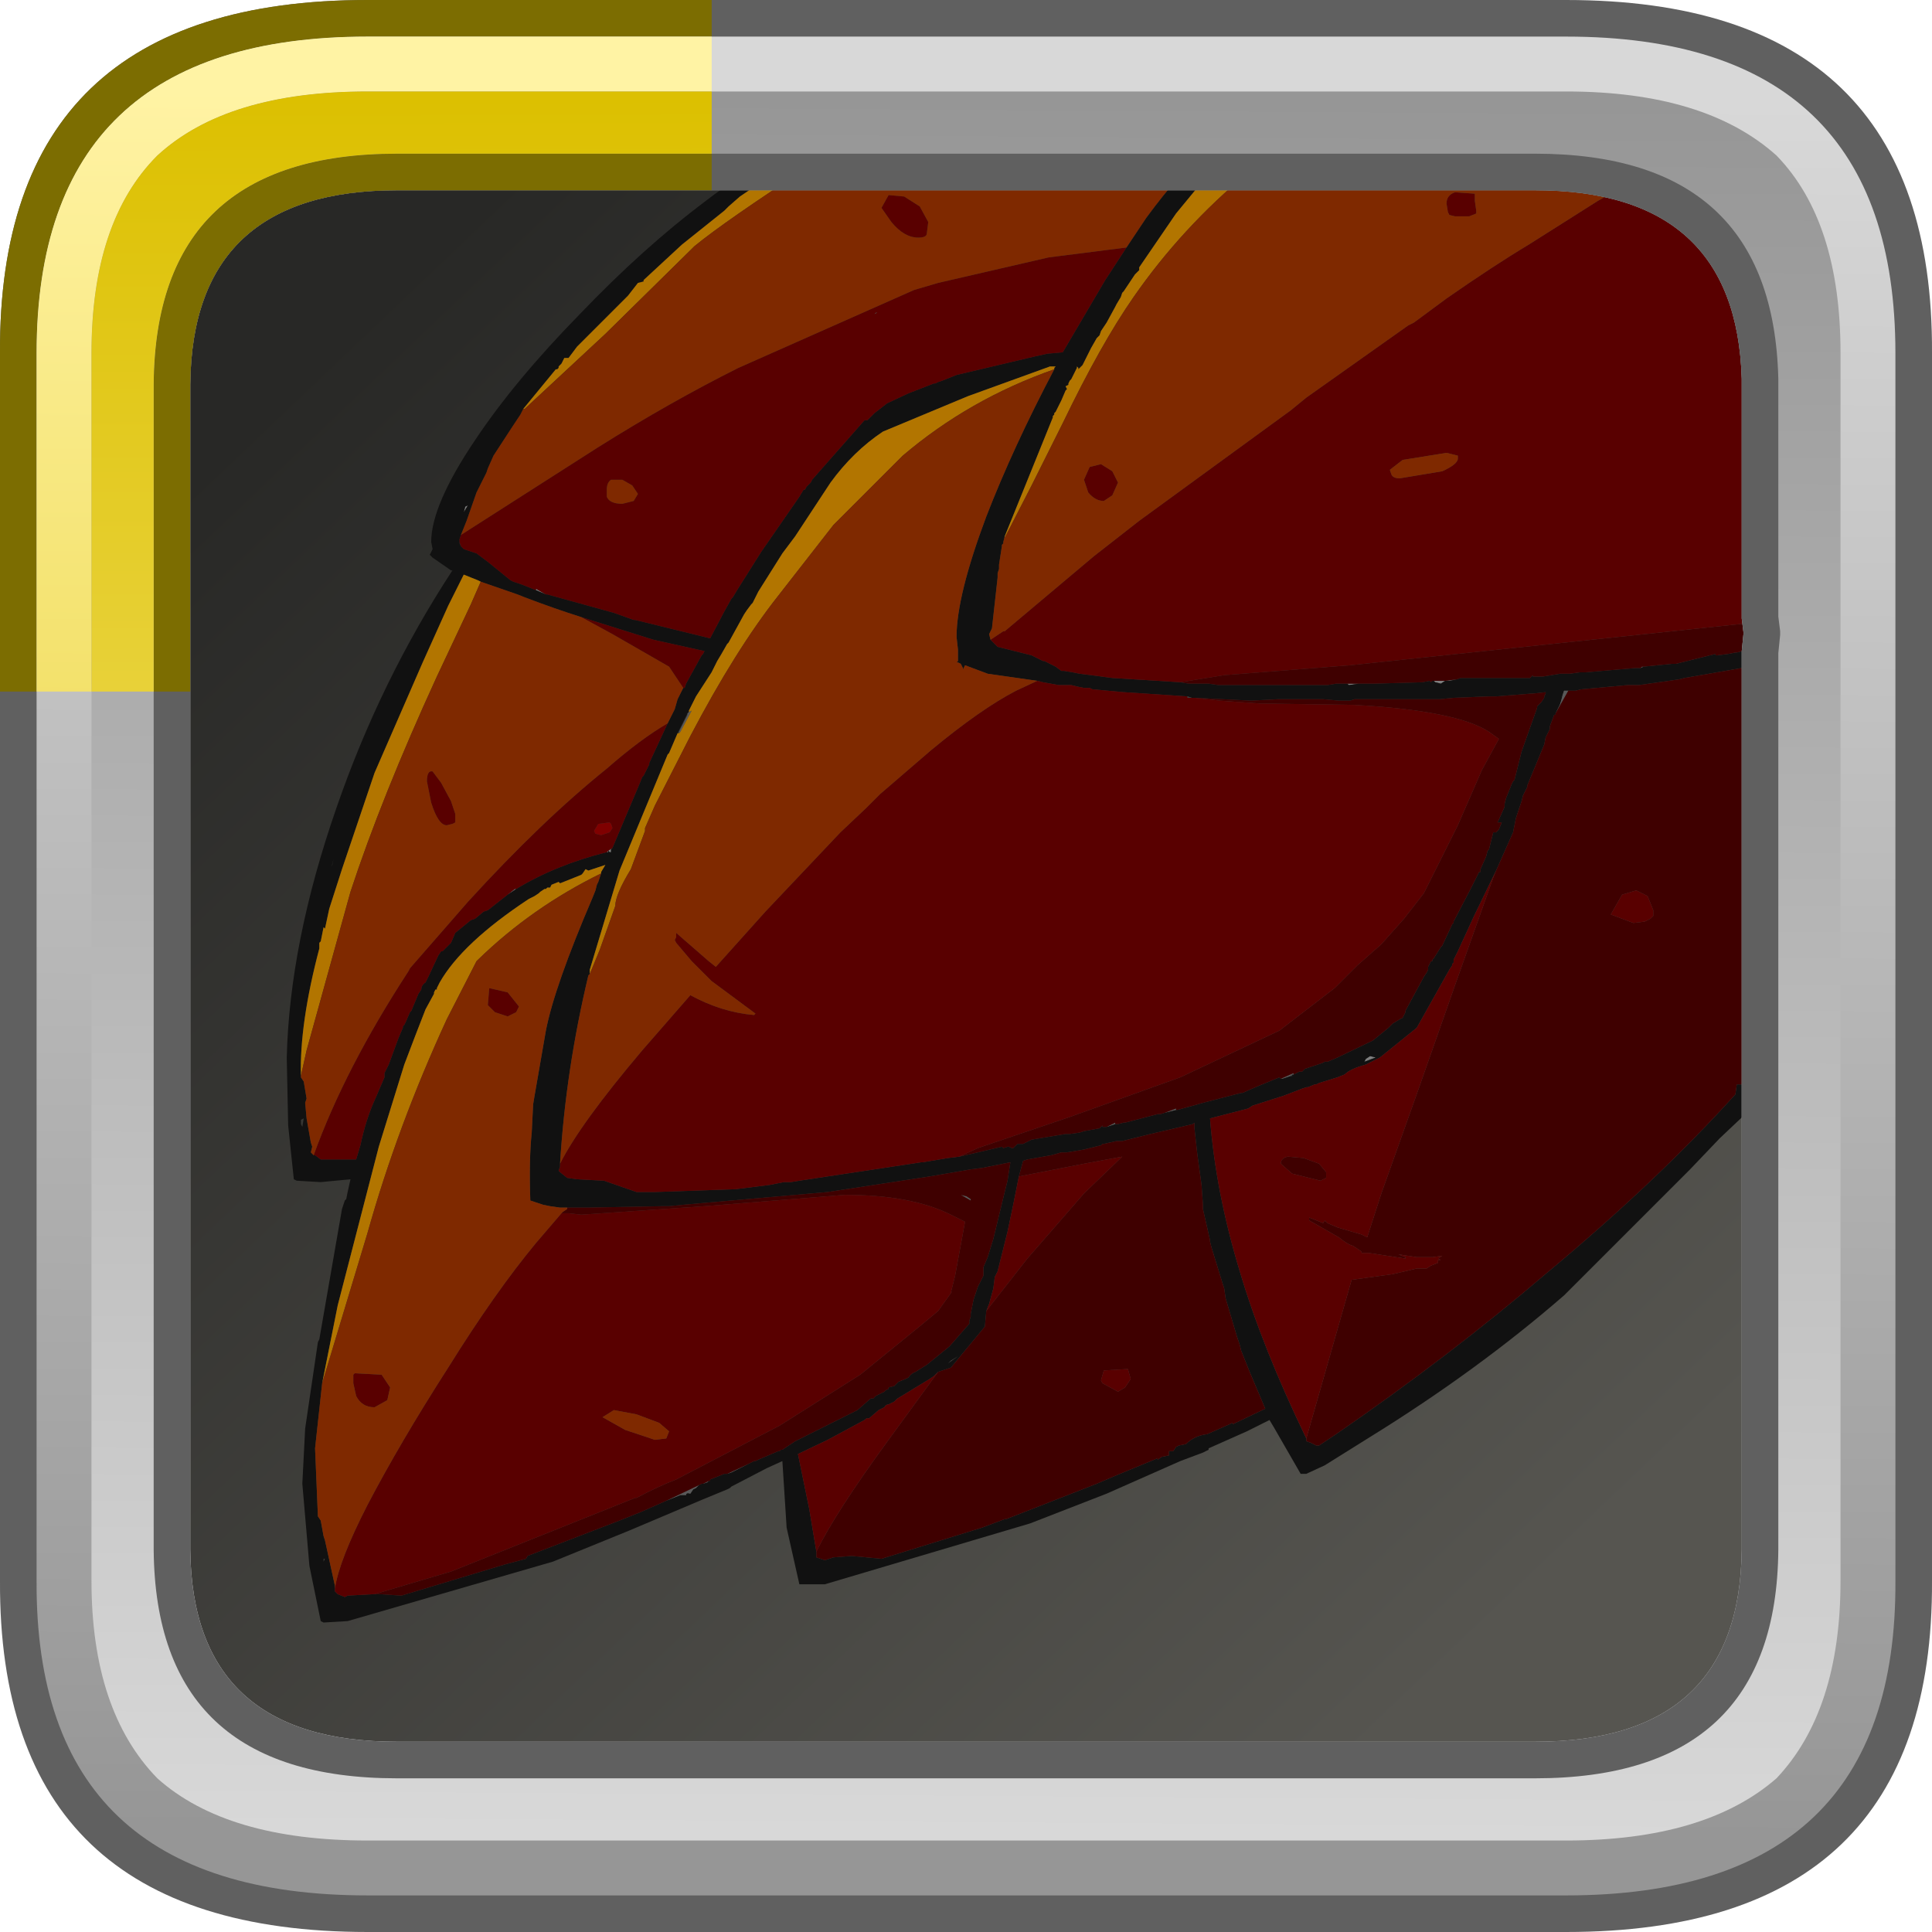 <?xml version="1.0" encoding="UTF-8" standalone="no"?>
<svg xmlns:ffdec="https://www.free-decompiler.com/flash" xmlns:xlink="http://www.w3.org/1999/xlink" ffdec:objectType="frame" height="52.8px" width="52.8px" xmlns="http://www.w3.org/2000/svg">
  <g transform="matrix(1.0, 0.0, 0.0, 1.0, 2.0, 2.0)">
    <use ffdec:characterId="484" height="44.0" transform="matrix(1.0, 0.0, 0.0, 1.0, 2.0, 2.0)" width="44.0" xlink:href="#sprite0"/>
    <use ffdec:characterId="1003" height="52.35" transform="matrix(0.774, 0.0, 0.0, 0.774, 5.798, 1.823)" width="51.9" xlink:href="#sprite3"/>
    <use ffdec:characterId="971" height="52.8" transform="matrix(1.0, 0.0, 0.0, 1.0, -2.0, -2.0)" width="52.8" xlink:href="#sprite4"/>
  </g>
  <defs>
    <g id="sprite0" transform="matrix(1.0, 0.0, 0.0, 1.0, -2.0, -2.0)">
      <filter id="filter0">
        <feColorMatrix in="SourceGraphic" result="filterResult0" type="matrix" values="0.169 1.374 -0.794 0.0 -0.02 0.053 0.367 0.33 0.0 -0.02 0.916 0.047 -0.214 0.0 -0.02 0.0 0.0 0.0 1.0 0.0"/>
      </filter>
      <use ffdec:characterId="483" filter="url(#filter0)" height="44.0" transform="matrix(1.0, 0.0, 0.0, 1.0, 2.0, 2.0)" width="44.0" xlink:href="#sprite1"/>
      <use ffdec:characterId="482" height="44.0" transform="matrix(1.0, 0.0, 0.0, 1.0, 2.0, 2.0)" width="44.0" xlink:href="#sprite2"/>
    </g>
    <g id="sprite1" transform="matrix(1.0, 0.0, 0.0, 1.0, -2.0, -2.0)">
      <use ffdec:characterId="482" height="44.0" transform="matrix(1.0, 0.0, 0.0, 1.0, 2.0, 2.0)" width="44.0" xlink:href="#sprite2"/>
    </g>
    <g id="sprite2" transform="matrix(1.0, 0.0, 0.0, 1.0, -2.0, -2.0)">
      <use ffdec:characterId="481" height="44.0" transform="matrix(1.0, 0.0, 0.0, 1.0, 2.0, 2.0)" width="44.0" xlink:href="#shape0"/>
    </g>
    <g id="shape0" transform="matrix(1.0, 0.0, 0.0, 1.0, -2.0, -2.0)">
      <path d="M44.3 3.05 L44.45 3.2 44.6 3.3 45.3 4.15 45.25 4.0 45.45 4.5 Q46.0 5.75 46.0 7.5 L46.0 40.5 45.75 42.8 45.7 42.9 45.7 42.85 45.45 43.55 45.4 43.7 45.1 44.2 44.7 44.65 Q43.15 46.0 40.1 46.0 L7.9 46.0 Q5.65 46.0 4.2 45.3 L4.25 45.3 3.65 44.95 3.25 44.6 3.15 44.45 3.0 44.3 2.5 43.4 Q2.0 42.2 2.0 40.6 L2.0 40.5 2.0 7.5 Q2.0 6.55 2.15 5.75 L2.7 4.25 Q3.35 3.05 4.7 2.5 L4.65 2.5 5.0 2.4 5.15 2.35 5.3 2.3 5.9 2.15 6.85 2.05 6.95 2.05 7.8 2.0 7.9 2.0 18.3 2.0 18.6 2.0 40.1 2.0 40.45 2.0 41.6 2.1 41.75 2.1 41.95 2.2 43.05 2.45 Q43.7 2.65 44.2 3.0 L44.3 3.05" fill="url(#gradient0)" fill-rule="evenodd" stroke="none"/>
    </g>
    <linearGradient gradientTransform="matrix(-0.02, -0.021, 0.021, -0.02, 24.0, 24.0)" gradientUnits="userSpaceOnUse" id="gradient0" spreadMethod="pad" x1="-819.2" x2="819.2">
      <stop offset="0.0" stop-color="#565550"/>
      <stop offset="1.0" stop-color="#282826"/>
    </linearGradient>
    <g id="sprite3" transform="matrix(1.0, 0.0, 0.0, 1.0, 2.65, 20.5)">
      <use ffdec:characterId="1002" height="52.35" transform="matrix(1.0, 0.0, 0.0, 1.0, -2.65, -20.5)" width="51.9" xlink:href="#shape1"/>
    </g>
    <g id="shape1" transform="matrix(1.0, 0.0, 0.0, 1.0, 2.65, 20.5)">
      <path d="M14.45 -19.85 Q14.45 -20.1 15.1 -20.25 L14.75 -20.0 14.45 -19.85 M18.25 -14.4 L18.15 -14.35 18.2 -14.4 18.25 -14.4 M17.45 -14.2 L17.2 -14.1 17.7 -14.3 17.45 -14.2 M6.2 -4.6 L6.2 -4.65 6.55 -4.45 6.2 -4.6 M3.7 -7.55 L3.8 -7.6 3.65 -7.35 3.7 -7.55 M34.85 -1.3 L35.25 -1.3 34.9 -1.25 34.85 -1.3 M37.9 -1.4 L38.3 -1.4 38.7 -1.45 38.45 -1.4 38.3 -1.4 38.15 -1.3 37.95 -1.35 37.9 -1.4 M35.5 11.95 L35.65 11.85 35.85 11.9 35.45 12.05 35.5 11.95 M8.9 4.5 L8.85 4.55 8.85 4.65 8.8 4.65 8.75 4.6 8.75 4.65 8.7 4.65 8.75 4.6 8.9 4.5 M5.5 5.95 L5.2 6.15 5.45 5.95 5.5 5.95" fill="#7f7f7f" fill-rule="evenodd" stroke="none"/>
      <path d="M16.3 -20.5 L15.2 -19.65 14.8 -19.45 13.4 -18.5 13.0 -18.15 12.85 -18.0 11.35 -16.8 10.0 -15.55 10.0 -15.5 9.8 -15.45 9.45 -15.0 9.4 -14.95 7.65 -13.2 7.35 -12.8 7.2 -12.8 7.1 -12.6 7.0 -12.5 7.0 -12.45 6.95 -12.4 6.9 -12.4 5.75 -11.0 5.65 -10.8 4.7 -9.35 4.5 -8.9 4.45 -8.75 4.15 -8.15 4.1 -8.05 3.75 -7.05 3.55 -6.55 3.5 -6.4 3.5 -6.3 3.5 -6.25 3.55 -6.15 3.6 -6.1 3.65 -6.05 3.8 -6.0 4.1 -5.9 4.5 -5.6 5.3 -4.95 5.4 -4.9 5.7 -4.8 6.2 -4.6 6.55 -4.45 6.6 -4.45 8.95 -3.8 9.65 -3.55 9.7 -3.55 12.35 -2.9 12.85 -3.85 13.1 -4.3 13.15 -4.35 13.3 -4.6 14.15 -5.95 15.5 -7.9 15.65 -8.15 15.7 -8.15 15.75 -8.25 15.9 -8.4 15.95 -8.5 17.8 -10.6 17.9 -10.6 18.15 -10.85 18.6 -11.2 19.35 -11.55 20.25 -11.9 20.3 -11.9 20.4 -11.95 20.55 -12.0 21.05 -12.2 23.8 -12.85 24.25 -12.95 24.8 -13.0 26.3 -15.55 27.05 -16.7 27.75 -17.75 Q29.0 -19.45 29.95 -20.2 L29.95 -20.3 30.05 -20.4 29.95 -20.45 29.95 -20.5 30.9 -20.5 30.9 -20.45 30.7 -20.15 30.45 -19.9 30.05 -19.4 29.85 -19.15 29.7 -18.95 29.5 -18.75 28.8 -17.9 27.5 -16.0 27.5 -15.9 27.35 -15.75 26.95 -15.15 26.9 -15.1 26.85 -14.95 26.7 -14.7 26.65 -14.6 26.35 -14.05 26.15 -13.75 26.1 -13.6 26.0 -13.5 25.8 -13.15 25.5 -12.55 25.4 -12.45 25.35 -12.4 25.35 -12.45 25.3 -12.5 25.3 -12.45 25.1 -12.05 25.05 -12.0 25.0 -11.9 25.0 -11.85 24.9 -11.8 24.95 -11.7 24.9 -11.65 24.75 -11.3 24.55 -10.9 24.5 -10.85 24.5 -10.8 24.45 -10.75 24.45 -10.7 22.75 -6.5 22.7 -6.3 22.7 -6.25 22.65 -6.2 22.65 -6.15 22.55 -5.5 22.55 -5.45 22.55 -5.35 22.5 -5.2 22.5 -5.05 22.3 -3.25 22.2 -3.05 22.25 -2.85 22.5 -2.6 23.7 -2.3 24.1 -2.1 24.15 -2.1 24.55 -1.9 24.75 -1.75 24.85 -1.75 25.15 -1.7 25.4 -1.65 25.8 -1.6 26.55 -1.5 28.95 -1.35 29.25 -1.3 29.4 -1.3 29.95 -1.3 30.3 -1.25 30.35 -1.25 30.6 -1.25 31.65 -1.25 32.0 -1.25 32.2 -1.25 32.75 -1.25 32.9 -1.25 33.6 -1.25 34.1 -1.25 34.15 -1.25 34.45 -1.3 34.85 -1.3 34.9 -1.25 35.25 -1.3 35.8 -1.3 37.5 -1.35 37.75 -1.4 37.8 -1.35 37.85 -1.4 37.9 -1.4 37.95 -1.35 38.15 -1.3 38.3 -1.4 38.45 -1.4 38.7 -1.45 38.85 -1.5 39.15 -1.5 39.5 -1.5 40.2 -1.5 41.3 -1.5 41.4 -1.6 41.4 -1.55 41.75 -1.55 42.05 -1.6 42.35 -1.65 42.7 -1.65 43.05 -1.7 43.2 -1.7 43.25 -1.7 45.0 -1.85 45.2 -1.85 45.3 -1.9 46.3 -2.0 46.45 -2.0 47.85 -2.35 47.85 -2.3 47.9 -2.3 48.3 -2.35 48.55 -2.4 48.6 -2.4 48.8 -2.45 49.05 -2.45 49.05 -2.35 49.05 -2.15 49.05 -1.9 47.9 -1.7 46.75 -1.5 46.55 -1.45 45.15 -1.25 44.75 -1.25 43.1 -1.1 42.9 -1.05 42.65 -1.05 42.5 -1.05 42.45 -0.9 42.4 -0.7 42.35 -0.55 42.2 -0.25 42.2 -0.2 42.15 -0.2 42.0 0.2 42.0 0.3 41.85 0.6 41.8 0.85 41.2 2.3 41.2 2.35 41.05 2.65 41.0 2.85 40.95 3.0 40.9 3.15 40.8 3.45 40.7 3.95 40.1 5.3 39.3 6.95 38.75 8.15 38.6 8.45 38.6 8.55 38.55 8.6 38.55 8.65 38.45 8.8 37.3 10.85 36.0 11.9 35.5 12.15 Q34.95 12.3 34.75 12.5 L34.5 12.6 33.85 12.8 33.75 12.85 33.7 12.85 33.45 12.95 33.4 12.95 33.25 13.0 32.6 13.25 31.5 13.6 31.35 13.7 30.0 14.05 Q30.2 16.65 31.05 19.45 31.85 22.15 33.4 25.35 L33.4 25.45 33.55 25.5 33.75 25.6 33.85 25.6 34.45 25.2 Q38.45 22.45 41.9 19.5 45.8 16.25 48.55 13.2 L48.6 12.85 48.75 12.85 49.05 12.85 49.1 12.95 49.05 13.05 49.05 13.7 49.0 13.75 48.9 13.9 48.0 14.75 46.95 15.85 42.5 20.3 Q39.45 22.95 35.65 25.3 L34.05 26.3 33.4 26.6 33.2 26.6 32.25 24.95 32.1 24.7 31.3 25.1 29.95 25.7 29.95 25.75 29.75 25.85 28.95 26.15 26.35 27.3 23.65 28.35 16.4 30.5 15.65 30.5 15.5 30.5 15.05 28.5 14.9 26.15 14.35 26.4 13.1 27.05 13.05 27.1 12.95 27.15 12.1 27.5 9.5 28.6 6.8 29.7 -0.45 31.8 -1.3 31.85 -1.4 31.8 -1.8 29.85 -2.05 26.95 -1.95 25.0 -1.5 21.95 -1.45 21.85 -0.65 17.25 -0.55 16.95 -0.5 16.9 -0.45 16.65 -0.35 16.2 -1.4 16.3 -2.25 16.25 -2.35 16.2 -2.55 14.3 -2.6 11.9 Q-2.5 7.85 -0.85 3.1 0.7 -1.4 3.25 -5.3 L3.2 -5.3 2.55 -5.75 2.45 -5.85 2.55 -6.05 2.5 -6.3 Q2.5 -7.6 4.05 -9.9 5.45 -12.0 7.75 -14.35 10.0 -16.7 12.2 -18.35 13.45 -19.3 14.45 -19.85 L14.75 -20.0 15.1 -20.25 15.3 -20.4 15.4 -20.5 16.3 -20.5 M3.7 -7.55 L3.65 -7.35 3.8 -7.6 3.7 -7.55 M4.25 -4.9 L4.15 -4.95 3.9 -5.05 3.65 -5.15 3.1 -4.05 2.2 -2.05 0.5 1.85 -0.65 5.25 -1.1 6.65 -1.25 7.35 -1.3 7.3 -1.4 7.8 -1.45 7.85 -1.45 7.95 -1.45 8.05 Q-2.15 10.7 -2.1 12.55 L-2.1 12.6 -2.0 12.75 -1.9 13.35 -1.95 13.5 -1.9 14.05 -1.75 14.9 -1.7 15.05 -1.75 15.25 -1.65 15.35 -1.6 15.35 -1.4 15.5 -0.4 15.5 -0.15 15.5 0.0 15.0 Q0.2 14.05 0.55 13.3 L0.85 12.6 0.85 12.45 0.95 12.25 1.0 12.15 1.35 11.2 1.5 10.85 1.5 10.8 1.55 10.75 1.6 10.65 1.75 10.3 1.8 10.25 2.05 9.65 2.15 9.5 Q2.15 9.35 2.3 9.25 L2.35 9.15 2.4 9.05 2.75 8.3 2.85 8.15 2.9 8.15 3.0 8.05 3.2 7.85 3.35 7.5 3.9 7.05 4.05 7.0 4.35 6.75 4.5 6.7 5.2 6.15 5.5 5.95 Q6.9 5.1 8.7 4.65 L8.75 4.65 8.75 4.6 8.8 4.65 8.85 4.65 8.85 4.55 8.9 4.5 9.85 2.25 9.95 2.0 10.0 1.95 10.2 1.55 10.2 1.5 10.85 0.1 11.1 -0.4 11.2 -0.75 11.25 -0.85 11.4 -1.15 11.45 -1.15 11.5 -1.3 12.05 -2.3 12.1 -2.35 12.15 -2.45 10.35 -2.85 7.8 -3.65 Q6.85 -3.95 5.8 -4.35 L5.55 -4.45 4.25 -4.9 M24.5 -12.4 L24.5 -12.45 24.55 -12.5 24.45 -12.5 24.35 -12.5 21.45 -11.45 18.45 -10.2 Q17.4 -9.5 16.6 -8.4 L15.35 -6.5 14.9 -5.9 14.05 -4.55 13.85 -4.15 13.8 -4.1 13.65 -3.9 13.55 -3.75 13.0 -2.75 12.95 -2.7 12.75 -2.35 12.6 -2.1 12.4 -1.7 11.85 -0.85 11.6 -0.35 11.6 -0.3 11.55 -0.25 11.2 0.45 10.9 1.15 10.85 1.2 9.15 5.3 8.1 8.8 8.1 8.95 8.05 9.0 Q7.25 12.35 7.05 15.65 L7.05 15.75 7.0 15.9 7.05 15.95 7.3 16.15 7.65 16.2 8.6 16.25 9.75 16.65 9.8 16.65 10.15 16.65 10.4 16.65 13.25 16.55 14.45 16.4 14.95 16.3 15.2 16.3 15.5 16.25 19.8 15.6 19.85 15.6 20.75 15.45 21.15 15.4 21.8 15.25 22.65 15.05 22.7 15.1 22.85 15.05 22.9 15.05 23.0 15.1 23.05 15.1 23.2 14.95 23.35 14.95 23.4 14.95 23.7 14.8 24.0 14.75 24.9 14.6 25.05 14.6 25.4 14.55 25.55 14.5 26.1 14.4 26.2 14.3 26.2 14.35 26.25 14.35 26.35 14.35 26.65 14.25 26.75 14.25 26.95 14.2 27.0 14.2 28.15 13.9 28.25 13.9 28.4 13.85 28.6 13.8 28.8 13.75 28.85 13.75 29.4 13.6 29.75 13.5 31.1 13.15 31.15 13.15 Q31.7 12.9 32.45 12.6 L32.5 12.65 32.55 12.65 32.85 12.55 32.9 12.55 32.9 12.5 32.95 12.5 33.15 12.4 33.25 12.4 33.3 12.35 33.35 12.3 33.95 12.1 34.05 12.05 34.15 12.05 34.5 11.9 35.75 11.3 36.3 10.85 36.45 10.7 36.7 10.55 36.8 10.5 36.9 10.3 36.9 10.25 37.55 9.05 37.65 8.9 37.7 8.8 37.7 8.7 37.75 8.6 37.8 8.5 37.85 8.5 37.85 8.45 37.9 8.4 38.15 8.0 38.2 7.95 38.55 7.2 38.6 7.15 38.6 7.1 39.2 5.95 39.5 5.35 39.55 5.35 39.55 5.25 39.75 4.8 39.8 4.6 39.85 4.55 40.0 3.95 40.1 3.95 40.2 3.85 40.3 3.6 40.25 3.6 40.15 3.6 40.2 3.5 40.4 3.05 40.4 2.95 40.45 2.75 40.55 2.5 40.65 2.25 40.7 2.15 40.75 2.1 41.0 1.1 41.55 -0.45 41.55 -0.5 41.7 -0.65 41.8 -0.8 41.8 -0.85 41.85 -0.95 41.85 -1.0 41.4 -0.95 41.35 -0.95 40.1 -0.85 40.05 -0.85 39.85 -0.85 38.6 -0.8 38.1 -0.75 37.25 -0.75 35.1 -0.75 34.95 -0.7 34.55 -0.7 34.0 -0.75 33.65 -0.75 33.55 -0.75 33.4 -0.75 33.2 -0.75 32.6 -0.75 32.4 -0.75 31.45 -0.7 29.45 -0.8 29.35 -0.8 29.2 -0.85 26.95 -1.0 25.85 -1.1 25.75 -1.15 25.55 -1.15 25.3 -1.2 25.1 -1.25 24.65 -1.25 24.1 -1.35 23.9 -1.4 22.15 -1.65 21.35 -1.95 21.3 -1.85 21.3 -1.8 21.2 -2.0 21.1 -2.05 21.05 -2.05 21.1 -2.1 21.1 -2.35 21.1 -2.5 21.05 -2.95 Q21.05 -4.4 22.1 -7.2 23.05 -9.65 24.5 -12.4 M35.5 11.95 L35.45 12.05 35.85 11.9 35.65 11.85 35.5 11.95 M16.1 29.35 L16.1 29.55 16.4 29.65 16.7 29.55 17.35 29.5 18.4 29.6 21.95 28.5 22.75 28.2 22.8 28.2 26.0 26.95 26.7 26.65 28.15 26.05 28.15 26.1 28.3 26.0 28.55 25.95 28.55 25.8 28.7 25.8 28.8 25.65 28.9 25.6 29.15 25.55 Q29.45 25.25 29.9 25.2 L30.8 24.8 30.8 24.85 31.95 24.3 31.4 23.0 31.1 22.25 31.05 22.05 30.95 21.75 30.55 20.4 30.5 20.05 30.45 19.9 30.05 18.6 30.0 18.4 30.0 18.35 29.75 17.25 29.75 17.1 29.7 16.4 29.55 15.3 29.45 14.4 29.45 14.3 29.45 14.2 29.4 14.25 27.9 14.6 26.9 14.85 26.85 14.85 26.7 14.85 26.25 14.95 26.2 14.95 26.15 15.0 25.55 15.15 24.95 15.25 24.75 15.25 24.4 15.35 23.55 15.5 23.4 15.55 23.25 16.1 23.05 17.1 22.85 18.05 22.5 19.45 22.45 19.55 22.4 19.65 22.35 20.05 22.2 20.6 22.1 20.85 22.05 21.4 20.85 22.85 20.4 23.0 20.25 23.15 20.1 23.25 18.95 23.95 18.85 24.05 18.65 24.15 Q18.55 24.15 18.5 24.25 L18.3 24.35 17.95 24.65 Q17.9 24.6 17.8 24.7 L16.5 25.4 15.45 25.9 15.85 27.85 16.1 29.35 M13.7 26.25 L13.9 26.15 13.95 26.15 14.05 26.1 14.75 25.8 14.8 25.8 14.85 25.75 14.9 25.75 15.35 25.45 17.25 24.5 17.55 24.35 17.95 24.0 Q18.05 23.9 18.1 23.95 L18.2 23.85 18.4 23.75 18.5 23.7 18.55 23.65 18.65 23.6 18.65 23.55 18.85 23.5 19.0 23.35 19.25 23.25 19.35 23.2 Q19.45 23.05 19.6 23.0 L20.0 22.75 20.8 22.1 21.5 21.3 21.5 21.2 21.55 21.05 21.55 20.95 21.65 20.45 21.8 20.0 21.85 19.9 22.0 19.6 22.0 19.4 22.0 19.3 22.15 18.95 22.35 18.3 22.75 16.65 22.85 16.25 22.95 15.6 21.95 15.8 21.55 15.85 20.1 16.1 16.5 16.65 11.4 17.1 10.9 17.15 10.65 17.15 8.0 17.2 7.3 17.2 7.1 17.2 7.05 17.2 6.7 17.15 6.45 17.1 6.15 17.0 6.0 16.95 Q5.95 15.5 6.05 14.55 L6.1 13.55 6.15 13.25 6.55 10.95 Q6.85 9.4 8.2 6.25 L8.3 6.0 8.35 5.8 8.4 5.7 8.5 5.4 8.5 5.35 8.65 5.1 8.05 5.3 7.95 5.25 7.85 5.4 7.8 5.45 7.05 5.75 7.0 5.7 6.75 5.8 6.7 5.9 6.6 5.9 6.55 5.95 6.5 5.95 6.35 6.05 6.3 6.1 6.15 6.2 5.95 6.3 Q3.6 7.85 2.8 9.25 L2.7 9.45 2.7 9.5 2.65 9.5 2.6 9.6 2.6 9.65 2.3 10.2 1.95 11.1 1.55 12.15 0.65 15.05 -0.8 20.65 -0.85 20.9 -1.35 23.4 -1.6 25.7 -1.5 28.1 -1.4 28.25 -1.3 28.8 -1.25 28.95 -0.9 30.55 -0.9 30.65 -0.9 30.75 -0.8 30.85 -0.55 30.95 -0.45 30.9 0.45 30.85 0.5 30.85 0.7 30.85 1.45 30.9 5.1 29.8 5.85 29.6 5.9 29.5 9.15 28.25 9.9 27.95 10.8 27.55 11.3 27.35 11.5 27.35 Q11.5 27.25 11.65 27.3 L11.75 27.15 11.85 27.1 11.95 27.0 12.05 26.95 12.1 26.95 12.25 26.9 12.3 26.85 12.35 26.85 12.35 26.8 12.85 26.6 12.95 26.6 13.1 26.55 13.7 26.25 M20.75 22.7 L21.1 22.45 20.85 22.6 20.75 22.7 M-1.0 5.15 L-1.0 5.1 -0.95 4.9 -1.0 5.15 M-2.1 14.1 L-2.1 14.25 -2.05 14.35 -2.0 14.05 -2.1 14.1 M-1.3 29.6 L-1.3 29.7 -1.25 29.6 -1.3 29.6" fill="#111111" fill-rule="evenodd" stroke="none"/>
      <path d="M49.15 -2.4 L49.15 -2.15 49.05 -2.15 49.05 -2.35 49.15 -2.4 M11.6 -0.3 L11.7 -0.35 11.3 0.4 11.25 0.45 11.25 0.4 11.55 -0.2 11.55 -0.25 11.6 -0.3 M32.95 12.5 L32.9 12.5 32.85 12.55 32.55 12.65 32.5 12.65 32.95 12.45 32.95 12.5 M28.8 13.75 L28.6 13.8 28.4 13.85 28.8 13.7 28.8 13.75 M26.65 14.25 L26.35 14.35 26.65 14.2 26.65 14.25 M45.2 -1.85 L45.25 -1.9 45.3 -1.9 45.2 -1.85 M42.2 -0.25 L42.35 -0.55 42.4 -0.7 42.45 -0.9 42.5 -1.05 42.65 -1.05 42.2 -0.25 M10.8 27.55 L11.95 27.0 11.85 27.1 11.75 27.15 11.65 27.3 Q11.5 27.25 11.5 27.35 L11.3 27.35 10.8 27.55 M12.1 26.95 L12.3 26.85 12.25 26.9 12.1 26.95 M12.95 26.6 L13.7 26.25 13.1 26.55 12.95 26.6 M21.55 16.9 L21.55 16.95 21.2 16.75 21.4 16.8 21.55 16.9" fill="#595959" fill-rule="evenodd" stroke="none"/>
      <path d="M29.2 -0.85 L29.35 -0.8 29.2 -0.8 29.2 -0.85 M32.9 12.5 L32.9 12.55 32.85 12.55 32.9 12.5" fill="#3f3f3f" fill-rule="evenodd" stroke="none"/>
      <path d="M49.15 -3.45 L49.15 -3.3 49.15 -2.9 49.15 -2.4 49.05 -2.35 49.05 -2.45 48.8 -2.45 48.6 -2.4 48.55 -2.4 48.3 -2.35 47.9 -2.3 47.85 -2.3 47.85 -2.35 46.45 -2.0 46.3 -2.0 45.3 -1.9 45.25 -1.9 45.2 -1.85 45.0 -1.85 43.25 -1.7 43.2 -1.7 43.05 -1.7 42.7 -1.65 42.35 -1.65 42.05 -1.6 41.75 -1.55 41.4 -1.55 41.4 -1.6 41.3 -1.5 40.2 -1.5 39.5 -1.5 39.15 -1.5 38.85 -1.5 38.7 -1.45 38.3 -1.4 37.9 -1.4 37.85 -1.4 37.8 -1.35 37.75 -1.4 37.5 -1.35 35.8 -1.3 35.25 -1.3 34.85 -1.3 34.45 -1.3 34.15 -1.25 34.1 -1.25 33.6 -1.25 32.9 -1.25 32.75 -1.25 32.2 -1.25 32.0 -1.25 31.65 -1.25 30.6 -1.25 30.35 -1.25 30.3 -1.25 29.95 -1.3 29.4 -1.3 29.25 -1.3 28.95 -1.35 30.5 -1.6 34.95 -1.95 49.15 -3.45 M49.15 -2.15 L49.15 13.65 48.9 13.95 48.9 13.9 49.0 13.75 49.05 13.7 49.05 13.05 49.1 12.95 49.05 12.85 48.75 12.85 48.6 12.85 48.55 13.2 Q45.8 16.25 41.9 19.5 38.45 22.45 34.45 25.2 L33.85 25.6 33.75 25.6 33.55 25.5 33.4 25.45 33.4 25.35 34.8 20.45 35.0 19.75 36.45 19.55 37.3 19.35 37.65 19.35 37.8 19.25 38.05 19.15 38.05 19.05 38.15 19.05 38.05 19.0 38.2 18.9 37.85 18.95 37.3 18.95 36.65 18.85 36.9 18.95 36.9 19.0 35.6 18.8 35.35 18.8 35.35 18.75 35.05 18.55 Q34.85 18.5 34.55 18.25 L33.5 17.65 33.5 17.55 34.0 17.75 34.0 17.7 34.05 17.7 34.05 17.65 34.15 17.75 34.5 17.9 35.35 18.15 35.55 18.25 36.05 16.7 37.35 13.05 38.65 9.35 40.0 5.55 40.1 5.3 40.7 3.95 40.8 3.45 40.9 3.15 40.95 3.0 41.0 2.85 41.05 2.65 41.2 2.35 41.2 2.3 41.8 0.85 41.85 0.6 42.0 0.3 42.0 0.2 42.15 -0.2 42.2 -0.2 42.2 -0.25 42.65 -1.05 42.9 -1.05 43.1 -1.1 44.75 -1.25 45.15 -1.25 46.55 -1.45 46.75 -1.5 47.9 -1.7 49.05 -1.9 49.05 -2.15 49.15 -2.15 M29.45 -0.8 L31.45 -0.7 32.4 -0.75 32.6 -0.75 33.2 -0.75 33.4 -0.75 33.55 -0.75 33.65 -0.75 34.0 -0.75 34.55 -0.7 34.95 -0.7 35.1 -0.75 37.25 -0.75 38.1 -0.75 38.6 -0.8 39.85 -0.85 40.05 -0.85 40.1 -0.85 41.35 -0.95 41.4 -0.95 41.85 -1.0 41.85 -0.95 41.8 -0.85 41.8 -0.8 41.7 -0.65 41.55 -0.5 41.55 -0.45 41.0 1.1 40.75 2.1 40.7 2.15 40.65 2.25 40.55 2.5 40.45 2.75 40.4 2.95 40.4 3.05 40.2 3.5 40.15 3.6 40.25 3.6 40.3 3.6 40.2 3.85 40.1 3.95 40.0 3.95 39.85 4.55 39.8 4.6 39.75 4.8 39.55 5.25 39.55 5.35 39.5 5.35 39.2 5.95 38.6 7.1 38.6 7.15 38.55 7.2 38.2 7.95 38.15 8.0 37.9 8.4 37.85 8.45 37.85 8.5 37.8 8.5 37.75 8.6 37.7 8.7 37.7 8.8 37.65 8.9 37.55 9.05 36.9 10.25 36.9 10.3 36.8 10.5 36.7 10.55 36.45 10.7 36.3 10.85 35.75 11.3 34.5 11.9 34.15 12.05 34.05 12.05 33.95 12.1 33.35 12.3 33.3 12.35 33.25 12.4 33.15 12.4 32.95 12.5 32.95 12.45 32.5 12.65 32.45 12.6 Q31.7 12.9 31.15 13.15 L31.1 13.15 29.75 13.5 29.4 13.6 28.85 13.75 28.8 13.75 28.8 13.7 28.4 13.85 28.25 13.9 28.15 13.9 27.0 14.2 26.95 14.2 26.75 14.25 26.65 14.25 26.65 14.2 26.35 14.35 26.25 14.35 26.2 14.35 26.2 14.3 26.1 14.4 25.55 14.5 25.4 14.55 25.05 14.6 24.9 14.6 24.0 14.75 23.7 14.8 23.4 14.95 23.35 14.95 23.2 14.95 23.05 15.1 23.0 15.1 22.9 15.05 22.85 15.05 22.7 15.1 22.65 15.05 21.8 15.25 21.15 15.4 21.8 15.1 25.05 14.0 28.95 12.6 32.45 10.95 34.4 9.45 35.2 8.65 36.05 7.9 36.85 7.0 37.55 6.1 37.8 5.6 38.75 3.7 39.6 1.75 40.2 0.65 39.85 0.4 Q38.7 -0.35 35.1 -0.55 L31.75 -0.6 30.35 -0.7 29.45 -0.8 M45.05 6.0 L44.55 6.15 44.15 6.85 44.95 7.15 45.35 7.1 45.55 7.0 45.65 6.9 45.65 6.7 45.45 6.2 45.05 6.0 M23.25 16.1 L23.4 15.55 23.55 15.5 24.4 15.35 24.75 15.25 24.95 15.25 25.55 15.15 26.15 15.0 26.2 14.95 26.25 14.95 26.7 14.85 26.85 14.85 26.9 14.85 27.9 14.6 29.4 14.25 29.45 14.2 29.45 14.3 29.45 14.4 29.55 15.3 29.7 16.4 29.75 17.1 29.75 17.25 30.0 18.35 30.0 18.4 30.05 18.6 30.45 19.9 30.5 20.05 30.55 20.4 30.95 21.75 31.05 22.05 31.1 22.25 31.4 23.0 31.95 24.3 30.8 24.85 30.8 24.8 29.9 25.2 Q29.45 25.25 29.15 25.55 L28.9 25.6 28.8 25.65 28.7 25.8 28.55 25.8 28.55 25.95 28.3 26.0 28.15 26.1 28.15 26.05 26.7 26.65 26.0 26.95 22.8 28.2 22.75 28.2 21.95 28.5 18.4 29.6 17.35 29.5 16.7 29.55 16.4 29.65 16.1 29.55 16.1 29.35 Q16.75 28.0 18.65 25.4 L20.4 23.0 20.85 22.85 22.05 21.4 22.1 20.85 23.55 19.0 25.55 16.7 26.9 15.4 25.55 15.65 23.25 16.1 M7.3 17.2 L8.0 17.2 10.65 17.15 10.9 17.15 11.4 17.1 16.5 16.65 20.1 16.1 21.55 15.85 21.95 15.8 22.95 15.6 22.85 16.25 22.75 16.65 22.35 18.3 22.15 18.95 22.0 19.3 22.0 19.4 22.0 19.6 21.85 19.9 21.8 20.0 21.65 20.45 21.55 20.95 21.55 21.05 21.5 21.2 21.5 21.3 20.8 22.1 20.0 22.75 19.6 23.0 Q19.45 23.05 19.35 23.2 L19.25 23.25 19.0 23.35 18.85 23.5 18.65 23.55 18.65 23.6 18.55 23.65 18.5 23.7 18.4 23.75 18.2 23.85 18.1 23.95 Q18.05 23.9 17.95 24.0 L17.55 24.35 17.25 24.5 15.35 25.45 14.9 25.75 14.85 25.75 14.8 25.8 14.75 25.8 14.05 26.1 13.95 26.15 13.9 26.15 13.7 26.25 12.95 26.6 12.85 26.6 12.35 26.8 12.35 26.85 12.3 26.85 12.1 26.95 12.05 26.95 11.95 27.0 10.8 27.55 9.9 27.95 9.15 28.25 5.9 29.5 5.85 29.6 5.1 29.8 1.45 30.9 0.7 30.85 0.5 30.85 3.2 30.05 9.7 27.45 9.75 27.45 Q10.5 27.05 11.15 26.8 L14.8 24.9 17.65 23.1 19.8 21.35 20.4 20.85 20.9 20.15 20.85 20.2 21.0 19.6 21.35 17.7 20.85 17.45 Q19.45 16.75 17.1 16.75 L16.5 16.8 12.15 17.15 7.8 17.45 7.35 17.4 7.25 17.4 7.1 17.4 7.15 17.35 7.3 17.25 7.3 17.2 M21.55 16.9 L21.4 16.8 21.2 16.75 21.55 16.95 21.55 16.9 M26.75 23.7 L27.0 23.55 27.2 23.25 27.1 22.9 26.25 22.95 26.15 23.3 26.2 23.4 26.75 23.7 M32.5 15.65 Q32.5 15.45 32.75 15.4 L33.3 15.45 33.85 15.65 34.1 15.95 34.1 16.15 33.9 16.25 32.9 16.0 32.5 15.65" fill="#3f0000" fill-rule="evenodd" stroke="none"/>
      <path d="M49.15 -20.45 L49.15 -20.35 49.25 -20.35 49.25 -20.15 49.15 -19.9 49.15 -3.45 34.95 -1.95 30.5 -1.6 28.95 -1.35 26.55 -1.5 25.8 -1.6 25.4 -1.65 25.15 -1.7 24.85 -1.75 24.75 -1.75 24.55 -1.9 24.15 -2.1 24.1 -2.1 23.7 -2.3 22.5 -2.6 22.25 -2.85 22.7 -3.15 22.75 -3.15 25.9 -5.8 27.5 -7.05 32.85 -10.95 33.4 -11.4 37.0 -13.95 37.2 -14.05 38.35 -14.9 Q40.0 -16.05 41.25 -16.8 L43.7 -18.35 Q45.65 -19.45 48.15 -20.2 L49.15 -20.45 M18.75 -17.6 L18.4 -18.1 18.65 -18.55 19.2 -18.5 19.75 -18.15 20.05 -17.6 20.0 -17.2 Q20.0 -17.05 19.7 -17.05 19.2 -17.05 18.75 -17.6 M17.45 -14.2 L17.7 -14.3 17.2 -14.1 17.45 -14.2 M18.25 -14.4 L18.2 -14.4 18.15 -14.35 18.25 -14.4 M3.55 -6.55 L8.4 -9.65 Q10.95 -11.25 13.35 -12.45 L19.55 -15.2 20.4 -15.45 24.3 -16.35 27.05 -16.7 26.3 -15.55 24.8 -13.0 24.25 -12.95 23.8 -12.85 21.05 -12.2 20.55 -12.0 20.4 -11.95 20.3 -11.9 20.25 -11.9 19.35 -11.55 18.6 -11.2 18.15 -10.85 17.9 -10.6 17.8 -10.6 15.95 -8.5 15.9 -8.4 15.75 -8.25 15.7 -8.15 15.65 -8.15 15.5 -7.9 14.15 -5.95 13.3 -4.6 13.15 -4.35 13.1 -4.3 12.85 -3.85 12.35 -2.9 9.7 -3.55 9.65 -3.55 8.95 -3.8 6.6 -4.45 6.55 -4.45 6.2 -4.65 6.2 -4.6 5.7 -4.8 5.4 -4.9 5.3 -4.95 4.5 -5.6 4.1 -5.9 3.8 -6.0 3.65 -6.05 3.6 -6.1 3.55 -6.15 3.5 -6.3 3.5 -6.4 3.55 -6.55 M9.65 -7.75 L9.8 -8.0 9.6 -8.3 9.25 -8.5 8.85 -8.5 Q8.7 -8.4 8.7 -8.15 L8.7 -7.9 Q8.8 -7.65 9.25 -7.65 L9.65 -7.75 M-1.65 15.35 Q-0.55 12.3 1.7 8.85 L1.75 8.75 3.8 6.4 Q6.4 3.55 8.7 1.7 9.9 0.65 10.85 0.1 L10.2 1.5 10.2 1.55 10.0 1.95 9.95 2.0 9.85 2.25 8.9 4.5 8.75 4.6 8.7 4.65 Q6.9 5.1 5.5 5.95 L5.45 5.95 5.2 6.15 4.5 6.7 4.35 6.75 4.05 7.0 3.9 7.05 3.35 7.5 3.2 7.85 3.0 8.05 2.9 8.15 2.85 8.15 2.75 8.3 2.4 9.05 2.35 9.15 2.3 9.25 Q2.15 9.35 2.15 9.5 L2.05 9.65 1.8 10.25 1.75 10.3 1.6 10.65 1.55 10.75 1.5 10.8 1.5 10.85 1.35 11.2 1.0 12.15 0.95 12.25 0.85 12.45 0.85 12.6 0.55 13.3 Q0.2 14.05 0.0 15.0 L-0.15 15.5 -0.4 15.5 -1.4 15.5 -1.6 15.35 -1.65 15.35 M11.4 -1.15 L10.9 -1.9 8.9 -3.05 7.8 -3.65 10.35 -2.85 12.15 -2.45 12.1 -2.35 12.05 -2.3 11.5 -1.3 11.45 -1.15 11.4 -1.15 M23.9 -1.4 L24.1 -1.35 24.65 -1.25 25.1 -1.25 25.3 -1.2 25.55 -1.15 25.75 -1.15 25.85 -1.1 26.95 -1.0 29.2 -0.85 29.2 -0.8 29.35 -0.8 29.45 -0.8 30.35 -0.7 31.75 -0.6 35.1 -0.55 Q38.7 -0.35 39.85 0.4 L40.2 0.65 39.6 1.75 38.75 3.7 37.8 5.6 37.55 6.1 36.85 7.0 36.05 7.9 35.2 8.65 34.4 9.45 32.45 10.95 28.95 12.6 25.05 14.0 21.8 15.1 21.15 15.4 20.75 15.45 19.85 15.6 19.8 15.6 15.5 16.25 15.2 16.3 14.95 16.3 14.45 16.4 13.25 16.55 10.4 16.65 10.15 16.65 9.8 16.65 9.75 16.65 8.6 16.25 7.65 16.2 7.3 16.15 7.05 15.95 7.0 15.9 7.05 15.75 7.05 15.65 Q7.75 14.25 9.95 11.65 L11.65 9.7 Q12.75 10.3 13.9 10.4 L13.95 10.35 12.4 9.2 12.35 9.15 12.15 8.95 11.7 8.5 11.15 7.85 11.1 7.75 11.15 7.65 11.15 7.5 12.3 8.5 12.55 8.7 14.3 6.75 16.95 3.95 17.85 3.1 18.35 2.6 20.15 1.05 Q21.9 -0.4 23.15 -1.05 L23.9 -1.4 M39.35 -18.6 L39.35 -18.35 39.4 -18.0 39.4 -17.9 39.15 -17.8 38.65 -17.8 38.45 -17.85 38.4 -17.95 38.35 -18.25 Q38.35 -18.55 38.65 -18.65 L39.35 -18.6 M26.75 -8.4 L26.55 -7.95 26.25 -7.75 Q25.95 -7.75 25.7 -8.05 L25.55 -8.5 25.75 -8.95 26.15 -9.05 26.55 -8.8 26.75 -8.4 M36.8 -9.2 L36.35 -8.85 36.4 -8.7 Q36.45 -8.55 36.7 -8.55 L38.2 -8.8 Q38.75 -9.05 38.75 -9.25 L38.75 -9.35 38.35 -9.45 36.8 -9.2 M45.05 6.0 L45.45 6.2 45.65 6.7 45.65 6.9 45.55 7.0 45.35 7.1 44.95 7.15 44.15 6.85 44.55 6.15 45.05 6.0 M33.4 25.35 Q31.85 22.15 31.05 19.45 30.2 16.65 30.0 14.05 L31.35 13.7 31.5 13.6 32.6 13.25 33.25 13.0 33.4 12.95 33.45 12.95 33.7 12.85 33.75 12.85 33.85 12.8 34.5 12.6 34.75 12.5 Q34.95 12.3 35.5 12.15 L36.0 11.9 37.3 10.85 38.45 8.8 38.55 8.65 38.55 8.6 38.6 8.55 38.6 8.45 38.75 8.15 39.3 6.95 40.1 5.3 40.0 5.55 38.65 9.35 37.35 13.05 36.05 16.7 35.55 18.25 35.35 18.15 34.5 17.9 34.15 17.75 34.05 17.65 34.05 17.7 34.0 17.7 34.0 17.75 33.5 17.55 33.5 17.65 34.55 18.25 Q34.85 18.5 35.05 18.55 L35.35 18.75 35.35 18.8 35.6 18.8 36.9 19.0 36.9 18.95 36.65 18.85 37.3 18.95 37.85 18.95 38.2 18.9 38.05 19.0 38.15 19.05 38.05 19.05 38.05 19.15 37.8 19.25 37.65 19.35 37.3 19.35 36.45 19.55 35.0 19.75 34.8 20.45 33.4 25.35 M23.25 16.1 L25.55 15.65 26.9 15.4 25.55 16.7 23.55 19.0 22.1 20.85 22.2 20.6 22.35 20.05 22.4 19.65 22.45 19.55 22.5 19.45 22.85 18.05 23.05 17.1 23.25 16.1 M20.4 23.0 L18.65 25.4 Q16.75 28.0 16.1 29.35 L15.85 27.85 15.45 25.9 16.5 25.4 17.8 24.7 Q17.9 24.6 17.95 24.65 L18.3 24.35 18.5 24.25 Q18.55 24.15 18.65 24.15 L18.85 24.05 18.95 23.95 20.1 23.25 20.25 23.15 20.4 23.0 M7.1 17.4 L7.25 17.4 7.35 17.4 7.8 17.45 12.15 17.15 16.5 16.8 17.1 16.75 Q19.45 16.75 20.85 17.45 L21.35 17.7 21.0 19.6 20.85 20.2 20.9 20.15 20.4 20.85 19.8 21.35 17.65 23.1 14.8 24.9 11.15 26.8 Q10.5 27.05 9.75 27.45 L9.7 27.45 3.2 30.05 0.5 30.85 0.45 30.85 -0.45 30.9 -0.55 30.95 -0.8 30.85 -0.9 30.75 -0.9 30.65 Q-0.75 29.65 0.25 27.7 1.4 25.5 3.1 22.85 4.75 20.2 6.2 18.45 L7.1 17.4 M26.75 23.7 L26.2 23.4 26.15 23.3 26.25 22.95 27.1 22.9 27.2 23.25 27.0 23.55 26.75 23.7 M32.5 15.65 L32.9 16.0 33.9 16.25 34.1 16.15 34.1 15.95 33.85 15.65 33.3 15.45 32.75 15.4 Q32.5 15.45 32.5 15.65 M8.85 3.65 L8.8 3.6 8.4 3.65 8.25 3.9 8.3 4.0 8.5 4.05 8.8 3.95 8.9 3.8 8.85 3.65 M2.85 2.2 L3.2 2.85 3.35 3.3 3.35 3.5 3.35 3.6 3.25 3.65 3.05 3.7 Q2.75 3.7 2.5 2.9 L2.35 2.15 Q2.35 1.75 2.55 1.8 L2.85 2.2 M4.55 9.45 L5.2 9.6 5.6 10.1 5.5 10.3 5.2 10.45 4.75 10.3 4.5 10.05 4.55 9.45 M1.05 23.55 L0.95 24.0 0.5 24.25 Q0.05 24.25 -0.15 23.85 L-0.25 23.4 -0.25 23.1 -0.2 23.05 0.75 23.1 1.05 23.55 M8.95 24.35 L8.55 24.6 9.35 25.05 10.4 25.4 10.8 25.35 10.9 25.1 10.55 24.8 9.75 24.5 8.95 24.35" fill="#590000" fill-rule="evenodd" stroke="none"/>
      <path d="M8.85 3.65 L8.9 3.8 8.8 3.95 8.5 4.05 8.3 4.0 8.25 3.9 8.4 3.65 8.8 3.6 8.85 3.65" fill="#7f0000" fill-rule="evenodd" stroke="none"/>
      <path d="M16.3 -20.5 L17.25 -20.5 15.9 -19.6 Q12.9 -17.65 11.8 -16.75 L8.65 -13.65 5.8 -11.0 5.75 -11.0 6.9 -12.4 6.95 -12.4 7.0 -12.45 7.0 -12.5 7.1 -12.6 7.2 -12.8 7.35 -12.8 7.65 -13.2 9.4 -14.95 9.45 -15.0 9.8 -15.45 10.0 -15.5 10.0 -15.55 11.35 -16.8 12.85 -18.0 13.0 -18.15 13.4 -18.5 14.8 -19.45 15.2 -19.65 16.3 -20.5 M30.9 -20.5 L32.8 -20.5 31.35 -19.35 Q29.0 -17.4 27.3 -14.95 26.15 -13.3 24.8 -10.5 L23.7 -8.3 22.75 -6.45 22.75 -6.5 24.45 -10.7 24.45 -10.75 24.5 -10.8 24.5 -10.85 24.55 -10.9 24.75 -11.3 24.9 -11.65 24.95 -11.7 24.9 -11.8 25.0 -11.85 25.0 -11.9 25.05 -12.0 25.1 -12.05 25.3 -12.45 25.3 -12.5 25.35 -12.45 25.35 -12.4 25.4 -12.45 25.5 -12.55 25.8 -13.15 26.0 -13.5 26.1 -13.6 26.15 -13.75 26.35 -14.05 26.65 -14.6 26.7 -14.7 26.85 -14.95 26.9 -15.1 26.95 -15.15 27.35 -15.75 27.5 -15.9 27.5 -16.0 28.8 -17.9 29.5 -18.75 29.7 -18.95 29.85 -19.15 30.05 -19.4 30.45 -19.9 30.7 -20.15 30.9 -20.45 30.9 -20.5 M4.25 -4.9 L3.9 -4.1 2.7 -1.55 Q0.75 2.7 -0.35 6.05 L-1.9 11.65 -2.1 12.55 Q-2.15 10.7 -1.45 8.05 L-1.45 7.95 -1.45 7.85 -1.4 7.8 -1.3 7.3 -1.25 7.35 -1.1 6.65 -0.65 5.25 0.5 1.85 2.2 -2.05 3.1 -4.05 3.65 -5.15 3.9 -5.05 4.15 -4.95 4.25 -4.9 M11.6 -0.3 L11.6 -0.35 11.85 -0.85 12.4 -1.7 12.6 -2.1 12.75 -2.35 12.95 -2.7 13.0 -2.75 13.55 -3.75 13.65 -3.9 13.8 -4.1 13.85 -4.15 14.05 -4.55 14.9 -5.9 15.35 -6.5 16.6 -8.4 Q17.4 -9.5 18.45 -10.2 L21.45 -11.45 24.35 -12.5 24.45 -12.5 24.55 -12.5 24.5 -12.45 24.5 -12.4 Q21.5 -11.35 19.15 -9.35 L16.7 -6.9 14.75 -4.4 Q13.25 -2.5 11.65 0.55 L10.4 3.0 10.05 3.8 10.05 3.9 9.55 5.25 Q9.0 6.15 9.0 6.55 L8.45 8.1 8.1 8.95 8.1 8.8 9.15 5.3 10.85 1.2 10.9 1.15 11.2 0.45 11.25 0.45 11.3 0.4 11.7 -0.35 11.6 -0.3 M-1.35 23.4 L-0.85 20.9 -0.8 20.65 0.65 15.05 1.55 12.15 1.95 11.1 2.3 10.2 2.6 9.65 2.6 9.6 2.65 9.5 2.7 9.5 2.7 9.45 2.8 9.25 Q3.6 7.85 5.95 6.3 L6.15 6.2 6.3 6.1 6.35 6.05 6.5 5.95 6.55 5.95 6.6 5.9 6.7 5.9 6.75 5.8 7.0 5.7 7.05 5.75 7.8 5.45 7.85 5.4 7.95 5.25 8.05 5.3 8.65 5.1 8.5 5.35 8.5 5.4 Q6.05 6.6 4.15 8.45 L4.1 8.5 3.05 10.55 Q1.3 14.35 0.25 18.1 L-1.35 23.4" fill="#b27500" fill-rule="evenodd" stroke="none"/>
      <path d="M5.75 -11.0 L5.8 -11.0 8.65 -13.65 11.8 -16.75 Q12.9 -17.65 15.9 -19.6 L17.25 -20.5 29.95 -20.5 29.95 -20.45 30.05 -20.4 29.95 -20.3 29.95 -20.2 Q29.0 -19.45 27.75 -17.75 L27.05 -16.7 24.3 -16.35 20.4 -15.45 19.55 -15.2 13.35 -12.45 Q10.95 -11.25 8.4 -9.65 L3.55 -6.55 3.75 -7.05 4.1 -8.05 4.15 -8.15 4.45 -8.75 4.5 -8.9 4.7 -9.35 5.35 -10.35 5.65 -10.8 5.75 -11.0 M32.8 -20.5 L49.15 -20.5 49.15 -20.45 48.15 -20.2 Q45.65 -19.45 43.7 -18.35 L41.25 -16.8 Q40.0 -16.05 38.35 -14.9 L37.2 -14.05 37.0 -13.95 33.4 -11.4 32.85 -10.95 27.5 -7.05 25.9 -5.8 22.75 -3.15 22.7 -3.15 22.25 -2.85 22.2 -3.05 22.3 -3.25 22.5 -5.05 22.5 -5.2 22.55 -5.35 22.55 -5.45 22.55 -5.5 22.65 -6.15 22.65 -6.2 22.7 -6.25 22.7 -6.3 22.75 -6.5 22.75 -6.45 23.7 -8.3 24.8 -10.5 Q26.15 -13.3 27.3 -14.95 29.0 -17.4 31.35 -19.35 L32.8 -20.5 M18.75 -17.6 Q19.2 -17.05 19.7 -17.05 20.0 -17.05 20.0 -17.2 L20.05 -17.6 19.75 -18.15 19.2 -18.5 18.65 -18.55 18.4 -18.1 18.75 -17.6 M9.65 -7.75 L9.25 -7.65 Q8.8 -7.65 8.7 -7.9 L8.7 -8.15 Q8.7 -8.4 8.85 -8.5 L9.25 -8.5 9.6 -8.3 9.8 -8.0 9.65 -7.75 M-2.1 12.55 L-1.9 11.65 -0.35 6.05 Q0.75 2.7 2.7 -1.55 L3.9 -4.1 4.25 -4.9 5.55 -4.45 5.8 -4.35 Q6.85 -3.95 7.8 -3.65 L8.9 -3.05 10.9 -1.9 11.4 -1.15 11.25 -0.85 11.2 -0.75 11.1 -0.4 10.85 0.1 Q9.9 0.65 8.7 1.7 6.4 3.55 3.8 6.4 L1.75 8.75 1.7 8.85 Q-0.55 12.3 -1.65 15.35 L-1.75 15.25 -1.7 15.05 -1.75 14.9 -1.9 14.05 -1.95 13.5 -1.9 13.35 -2.0 12.75 -2.1 12.6 -2.1 12.55 M8.1 8.95 L8.45 8.1 9.0 6.55 Q9.0 6.15 9.55 5.25 L10.05 3.9 10.05 3.8 10.4 3.0 11.65 0.55 Q13.25 -2.5 14.75 -4.4 L16.7 -6.9 19.15 -9.35 Q21.5 -11.35 24.5 -12.4 23.05 -9.65 22.1 -7.2 21.05 -4.4 21.05 -2.95 L21.1 -2.5 21.1 -2.35 21.1 -2.1 21.05 -2.05 21.1 -2.05 21.2 -2.0 21.3 -1.8 21.3 -1.85 21.35 -1.95 22.15 -1.65 23.9 -1.4 23.15 -1.05 Q21.9 -0.4 20.15 1.05 L18.35 2.6 17.85 3.1 16.95 3.95 14.3 6.75 12.55 8.7 12.3 8.5 11.15 7.5 11.15 7.65 11.1 7.75 11.15 7.85 11.7 8.5 12.15 8.95 12.35 9.15 12.4 9.2 13.95 10.35 13.9 10.4 Q12.75 10.3 11.65 9.7 L9.95 11.65 Q7.75 14.25 7.05 15.65 7.25 12.35 8.05 9.0 L8.1 8.95 M39.35 -18.6 L38.65 -18.65 Q38.35 -18.55 38.35 -18.25 L38.4 -17.95 38.45 -17.85 38.65 -17.8 39.15 -17.8 39.4 -17.9 39.4 -18.0 39.35 -18.35 39.35 -18.6 M26.75 -8.4 L26.55 -8.8 26.15 -9.05 25.75 -8.95 25.55 -8.5 25.7 -8.05 Q25.95 -7.75 26.25 -7.75 L26.55 -7.95 26.75 -8.4 M36.8 -9.2 L38.35 -9.45 38.75 -9.35 38.75 -9.25 Q38.75 -9.05 38.2 -8.8 L36.7 -8.55 Q36.45 -8.55 36.4 -8.7 L36.35 -8.85 36.8 -9.2 M7.3 17.2 L7.3 17.25 7.15 17.35 7.1 17.4 6.2 18.45 Q4.75 20.2 3.1 22.85 1.4 25.5 0.25 27.7 -0.75 29.65 -0.9 30.65 L-0.9 30.55 -1.25 28.95 -1.3 28.8 -1.4 28.25 -1.5 28.1 -1.6 25.7 -1.35 23.4 0.25 18.1 Q1.3 14.35 3.05 10.55 L4.1 8.5 4.15 8.45 Q6.05 6.6 8.5 5.4 L8.4 5.7 8.35 5.8 8.3 6.0 8.2 6.25 Q6.85 9.4 6.55 10.95 L6.15 13.25 6.1 13.55 6.05 14.55 Q5.95 15.5 6.0 16.95 L6.15 17.0 6.45 17.1 6.7 17.15 7.05 17.2 7.1 17.2 7.3 17.2 M4.55 9.45 L4.5 10.05 4.75 10.3 5.2 10.45 5.5 10.3 5.6 10.1 5.2 9.6 4.55 9.45 M2.85 2.2 L2.55 1.8 Q2.35 1.75 2.35 2.15 L2.5 2.9 Q2.75 3.7 3.05 3.7 L3.25 3.65 3.35 3.6 3.35 3.5 3.35 3.3 3.2 2.85 2.85 2.2 M1.05 23.55 L0.75 23.1 -0.2 23.05 -0.25 23.1 -0.25 23.4 -0.15 23.85 Q0.05 24.25 0.5 24.25 L0.95 24.0 1.05 23.55 M8.95 24.35 L9.75 24.5 10.55 24.8 10.9 25.1 10.8 25.35 10.4 25.4 9.35 25.05 8.55 24.6 8.95 24.35" fill="#7f2900" fill-rule="evenodd" stroke="none"/>
    </g>
    <g id="sprite4" transform="matrix(1.0, 0.0, 0.0, 1.0, 2.0, 2.0)">
      <use ffdec:characterId="665" height="52.8" transform="matrix(1.0, 0.0, 0.0, 1.0, -2.0, -2.0)" width="52.8" xlink:href="#shape2"/>
      <filter id="filter1">
        <feColorMatrix in="SourceGraphic" result="filterResult1" type="matrix" values="0.828 1.09 -0.918 0.0 -0.208 -0.059 0.736 0.323 0.0 -0.208 0.894 -0.375 0.481 0.0 -0.208 0.0 0.0 0.0 1.0 0.0"/>
      </filter>
      <use ffdec:characterId="616" filter="url(#filter1)" height="18.9" transform="matrix(1.0, 0.0, 0.0, 1.0, -2.0, -2.0)" width="19.45" xlink:href="#sprite5"/>
    </g>
    <g id="shape2" transform="matrix(1.0, 0.0, 0.0, 1.0, 2.0, 2.0)">
      <path d="M40.8 -2.0 Q50.85 -2.0 50.8 7.65 L50.8 41.2 Q50.85 50.8 40.8 50.8 L8.05 50.8 Q-2.05 50.8 -2.0 41.2 L-2.0 7.65 Q-2.05 -2.0 8.05 -2.0 L40.8 -2.0 M45.6 8.5 L45.6 8.4 45.6 8.35 Q45.45 3.2 39.95 3.2 L8.85 3.2 Q3.25 3.2 3.2 8.5 L3.2 40.35 Q3.25 45.6 8.85 45.6 L39.95 45.6 Q45.55 45.6 45.6 40.35 L45.6 15.95 45.6 15.8 45.65 15.3 45.6 14.9 45.6 14.7 45.6 8.5" fill="#606060" fill-rule="evenodd" stroke="none"/>
      <path d="M40.8 -1.0 Q49.8 -1.0 49.8 7.65 L49.8 41.2 Q49.85 49.8 40.8 49.8 L8.05 49.8 Q-1.05 49.8 -1.0 41.2 L-1.0 7.65 Q-1.0 -1.0 8.05 -1.0 L40.8 -1.0 M46.6 8.4 Q46.5 2.2 39.95 2.2 L8.85 2.2 Q2.2 2.2 2.2 8.5 L2.2 40.35 Q2.25 46.6 8.85 46.6 L39.95 46.6 Q46.55 46.6 46.6 40.35 L46.6 15.95 46.6 15.9 46.65 15.3 46.6 14.8 46.6 14.7 46.6 8.5 46.6 8.4" fill="url(#gradient1)" fill-rule="evenodd" stroke="none"/>
      <path d="M48.3 7.65 L48.3 41.2 Q48.3 44.75 46.55 46.6 44.6 48.3 40.8 48.3 L8.05 48.3 Q4.2 48.3 2.3 46.6 0.5 44.75 0.5 41.2 L0.5 7.65 Q0.5 4.05 2.3 2.25 4.2 0.5 8.05 0.5 L40.8 0.5 Q44.6 0.5 46.55 2.25 48.3 4.05 48.3 7.65 M45.6 8.4 L45.6 8.35 Q45.45 3.2 39.95 3.2 L8.85 3.2 Q3.25 3.2 3.2 8.5 L3.2 40.35 Q3.25 45.6 8.85 45.6 L39.95 45.6 Q45.55 45.6 45.6 40.35 L45.6 15.95 45.6 15.8 45.65 15.3 45.6 14.9 45.6 14.7 45.6 8.5 45.6 8.4" fill="url(#gradient2)" fill-rule="evenodd" stroke="none"/>
      <path d="M46.6 8.4 L46.6 8.5 46.6 14.75 46.6 14.85 46.65 15.25 46.65 15.35 46.6 15.85 46.6 15.95 46.6 40.35 Q46.55 46.6 39.95 46.6 L8.85 46.6 Q2.25 46.6 2.2 40.35 L2.2 8.5 Q2.25 2.2 8.85 2.2 L39.95 2.2 Q46.45 2.2 46.6 8.35 L46.6 8.4 M45.6 8.4 L45.6 8.35 Q45.45 3.2 39.95 3.2 L8.85 3.2 Q3.25 3.2 3.2 8.5 L3.2 40.35 Q3.25 45.6 8.85 45.6 L39.95 45.6 Q45.55 45.6 45.6 40.35 L45.6 15.95 45.6 15.8 45.65 15.3 45.6 14.9 45.6 14.7 45.6 8.5 45.6 8.4" fill="#606060" fill-rule="evenodd" stroke="none"/>
    </g>
    <linearGradient gradientTransform="matrix(1.0E-4, -0.029, 0.031, 2.0E-4, 24.4, 24.4)" gradientUnits="userSpaceOnUse" id="gradient1" spreadMethod="pad" x1="-819.2" x2="819.2">
      <stop offset="0.0" stop-color="#969696"/>
      <stop offset="1.0" stop-color="#d8d8d8"/>
    </linearGradient>
    <linearGradient gradientTransform="matrix(-2.0E-4, 0.029, -0.031, -2.0E-4, 24.4, 24.4)" gradientUnits="userSpaceOnUse" id="gradient2" spreadMethod="pad" x1="-819.2" x2="819.2">
      <stop offset="0.0" stop-color="#969696"/>
      <stop offset="1.0" stop-color="#d8d8d8"/>
    </linearGradient>
    <g id="sprite5" transform="matrix(1.0, 0.0, 0.0, 1.0, 0.0, 0.0)">
      <use ffdec:characterId="615" height="18.9" transform="matrix(1.0, 0.0, 0.0, 1.0, 0.0, 0.0)" width="19.45" xlink:href="#shape3"/>
    </g>
    <g id="shape3" transform="matrix(1.0, 0.0, 0.0, 1.0, 0.0, 0.0)">
      <path d="M1.0 18.9 L0.0 18.9 0.0 9.65 Q-0.05 0.0 10.05 0.0 L19.45 0.0 19.45 1.0 10.05 1.0 Q1.0 1.0 1.0 9.65 L1.0 18.9 M19.45 4.2 L19.45 5.2 10.85 5.2 Q5.25 5.2 5.2 10.5 L5.2 18.9 4.2 18.9 4.2 10.5 Q4.25 4.2 10.85 4.2 L19.45 4.2" fill="#7c6d01" fill-rule="evenodd" stroke="none"/>
      <path d="M19.45 1.0 L19.45 2.5 10.05 2.5 Q6.2 2.5 4.3 4.25 2.5 6.05 2.5 9.65 L2.5 18.9 1.0 18.9 1.0 9.65 Q1.0 1.0 10.05 1.0 L19.45 1.0" fill="url(#gradient3)" fill-rule="evenodd" stroke="none"/>
      <path d="M19.45 2.5 L19.45 4.2 10.85 4.2 Q4.25 4.2 4.2 10.5 L4.2 18.9 2.5 18.9 2.5 9.65 Q2.5 6.05 4.3 4.25 6.2 2.5 10.05 2.5 L19.45 2.5" fill="url(#gradient4)" fill-rule="evenodd" stroke="none"/>
    </g>
    <linearGradient gradientTransform="matrix(1.0E-4, -0.029, 0.031, 2.0E-4, 26.4, 26.4)" gradientUnits="userSpaceOnUse" id="gradient3" spreadMethod="pad" x1="-819.2" x2="819.2">
      <stop offset="0.0" stop-color="#dcc001"/>
      <stop offset="1.0" stop-color="#fff3a4"/>
    </linearGradient>
    <linearGradient gradientTransform="matrix(1.0E-4, 0.029, -0.031, 1.0E-4, 26.4, 26.4)" gradientUnits="userSpaceOnUse" id="gradient4" spreadMethod="pad" x1="-819.2" x2="819.2">
      <stop offset="0.0" stop-color="#dcc001"/>
      <stop offset="1.0" stop-color="#fff3a4"/>
    </linearGradient>
  </defs>
</svg>
